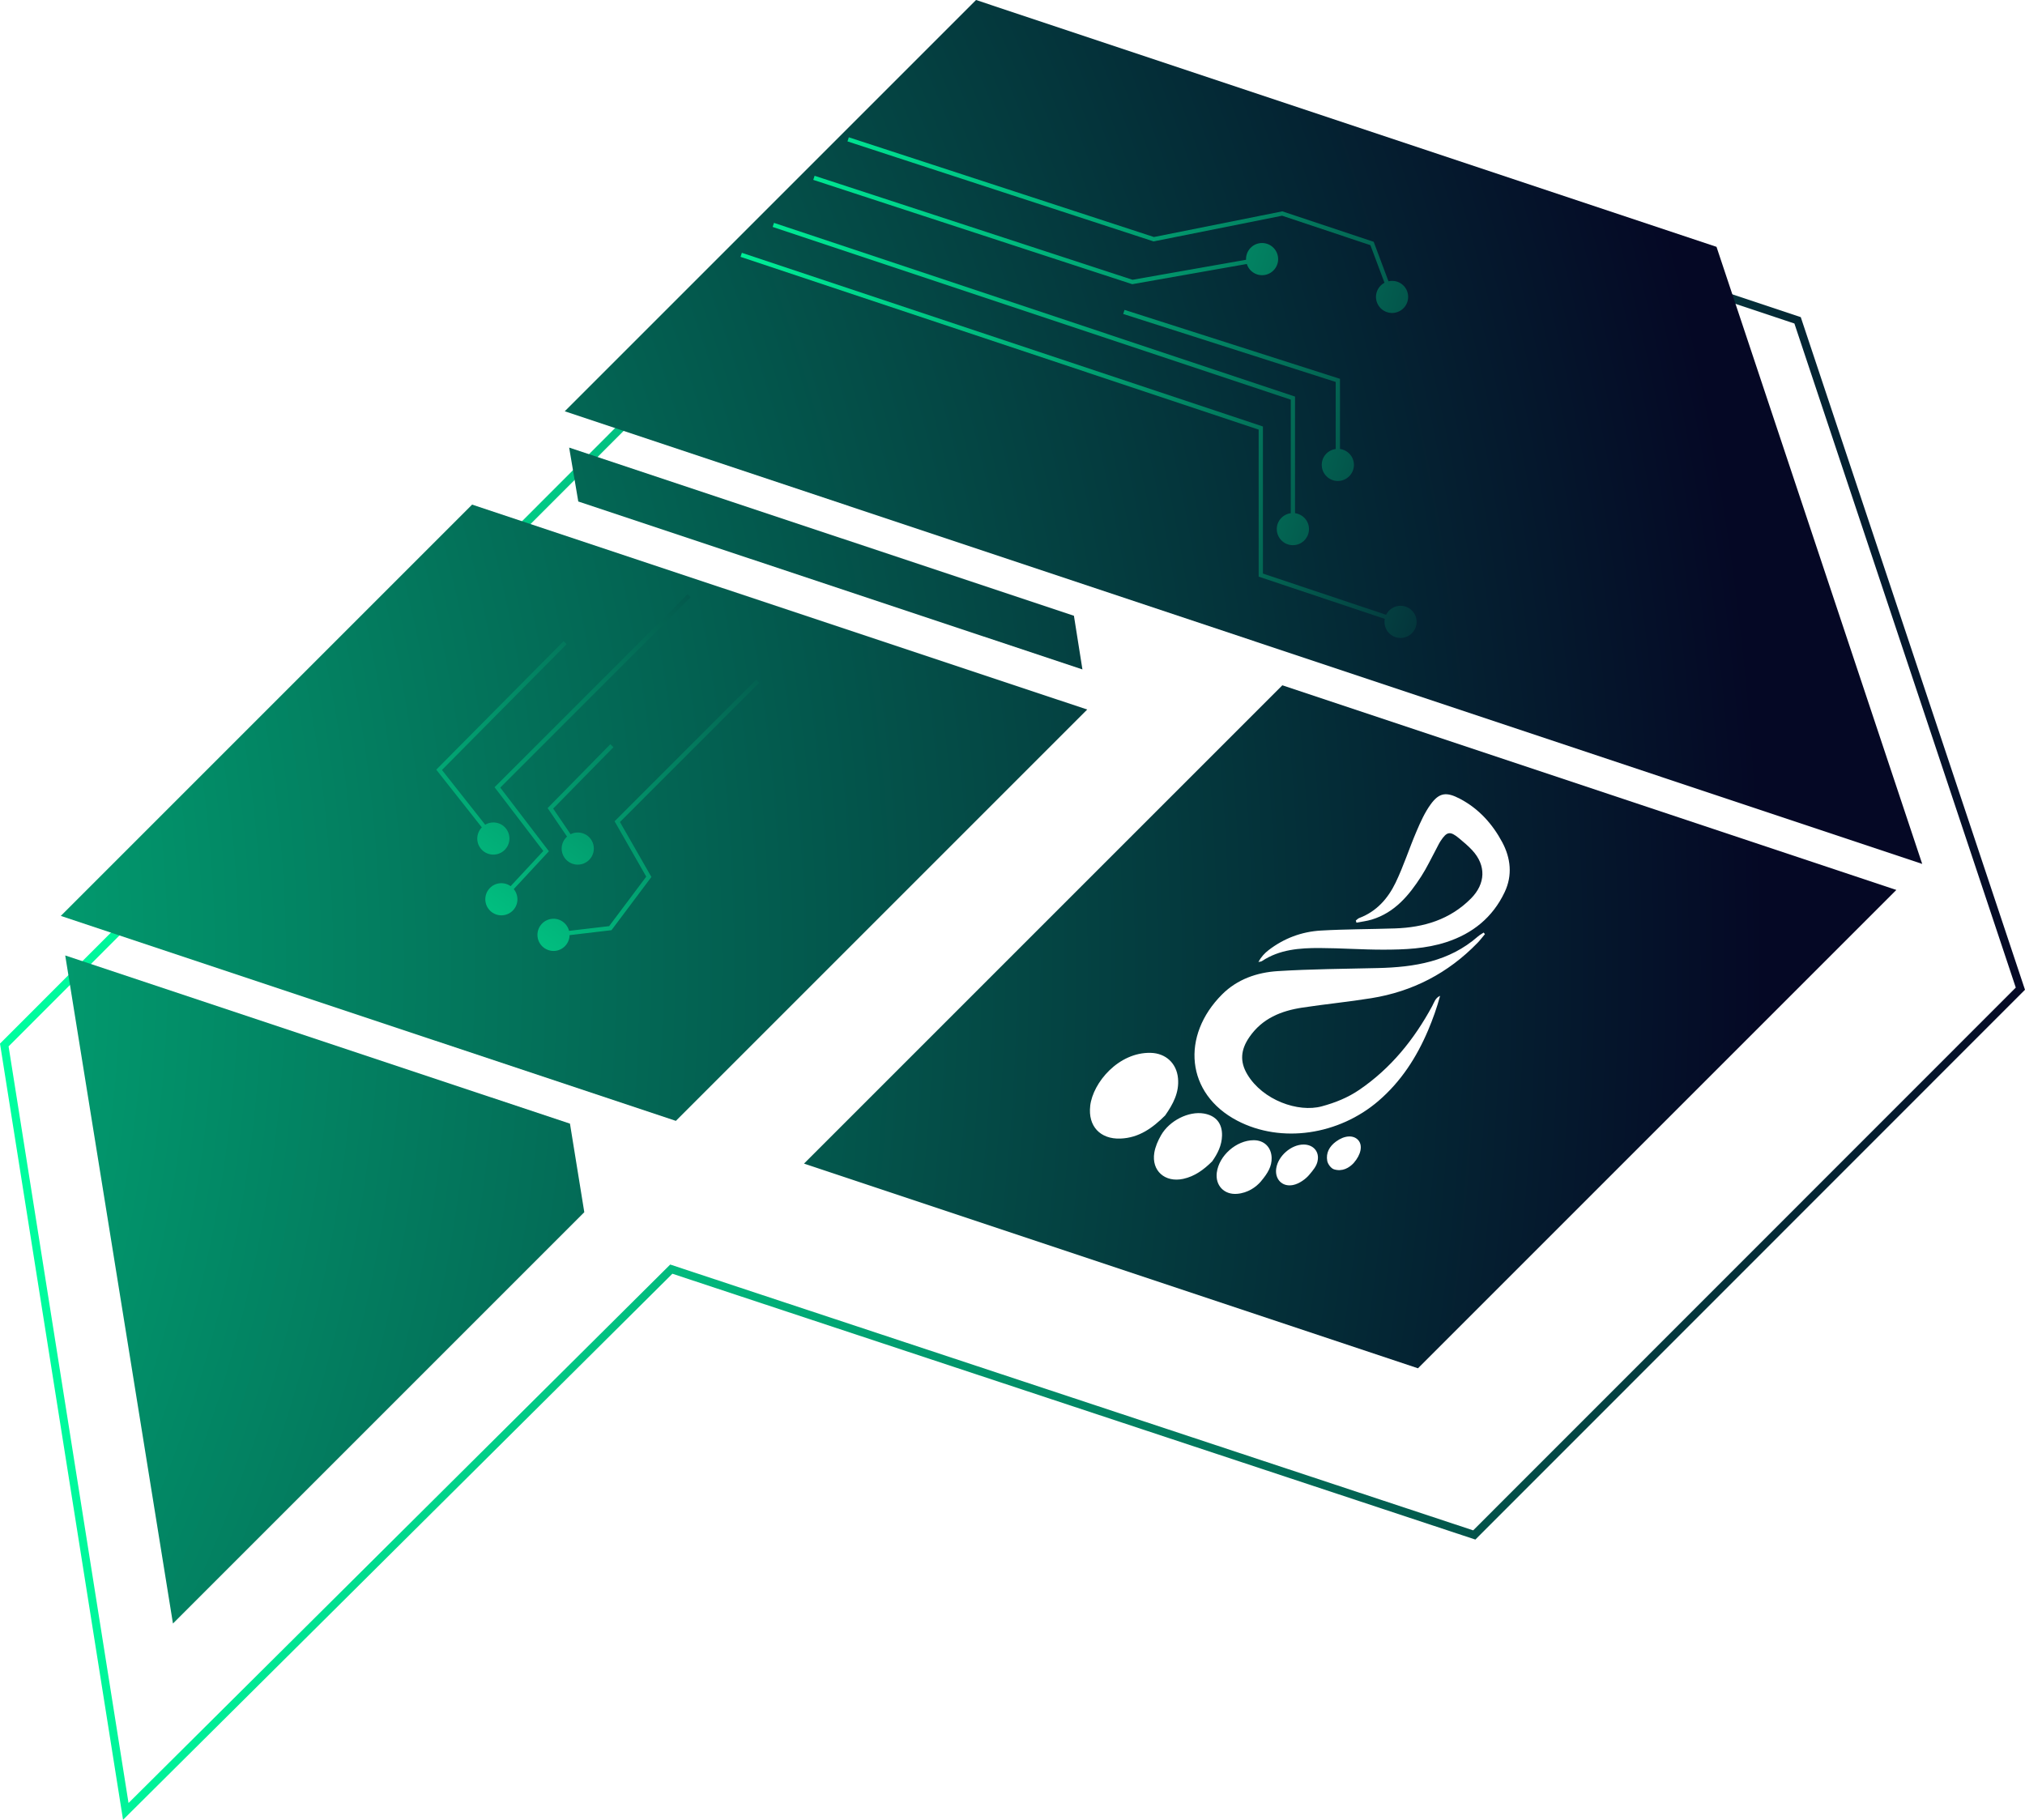 <?xml version="1.0" encoding="UTF-8"?>
<svg id="Layer_1" data-name="Layer 1" xmlns="http://www.w3.org/2000/svg" xmlns:xlink="http://www.w3.org/1999/xlink" viewBox="0 0 754.73 678.28">
  <defs>
    <style>
      .cls-1 {
        fill: url(#linear-gradient-2);
      }

      .cls-2 {
        fill: url(#linear-gradient-6);
      }

      .cls-3 {
        fill: url(#radial-gradient-5);
      }

      .cls-4 {
        fill: url(#radial-gradient-4);
      }

      .cls-5 {
        fill: url(#linear-gradient-10);
      }

      .cls-6 {
        fill: none;
        stroke: url(#linear-gradient);
        stroke-miterlimit: 10;
        stroke-width: 3px;
      }

      .cls-7 {
        fill: url(#radial-gradient);
      }

      .cls-8 {
        fill: url(#linear-gradient-5);
      }

      .cls-9 {
        fill: url(#radial-gradient-2);
      }

      .cls-10 {
        fill: url(#radial-gradient-3);
      }

      .cls-11 {
        fill: url(#linear-gradient-7);
      }

      .cls-12 {
        fill: url(#linear-gradient-9);
      }

      .cls-13 {
        fill: url(#linear-gradient-3);
      }

      .cls-14 {
        fill: url(#linear-gradient-4);
      }

      .cls-15 {
        fill: url(#linear-gradient-8);
      }
    </style>
    <linearGradient id="linear-gradient" x1="0" y1="348.16" x2="754.73" y2="348.16" gradientUnits="userSpaceOnUse">
      <stop offset="0" stop-color="#00ffa0"/>
      <stop offset=".11" stop-color="#00ec96"/>
      <stop offset=".33" stop-color="#01bb7e"/>
      <stop offset=".64" stop-color="#026c57"/>
      <stop offset="1" stop-color="#050825"/>
    </linearGradient>
    <radialGradient id="radial-gradient" cx="-427.27" cy="359.5" fx="-427.27" fy="359.5" r="1085.26" gradientUnits="userSpaceOnUse">
      <stop offset="0" stop-color="#00ffa0"/>
      <stop offset="1" stop-color="#050825"/>
    </radialGradient>
    <radialGradient id="radial-gradient-2" cy="359.5" fy="359.5" r="1085.26" xlink:href="#radial-gradient"/>
    <radialGradient id="radial-gradient-3" cx="-427.27" cy="359.5" fx="-427.27" fy="359.5" r="1085.26" xlink:href="#radial-gradient"/>
    <radialGradient id="radial-gradient-4" cx="-427.27" cy="359.5" fx="-427.27" fy="359.5" r="1085.26" xlink:href="#radial-gradient"/>
    <radialGradient id="radial-gradient-5" cx="-427.27" cy="359.5" fx="-427.27" fy="359.5" r="1085.26" xlink:href="#radial-gradient"/>
    <linearGradient id="linear-gradient-2" x1="152.52" y1="67.61" x2="595.19" y2="211.61" gradientUnits="userSpaceOnUse">
      <stop offset=".17" stop-color="#00ffa0"/>
      <stop offset=".24" stop-color="#00f49a"/>
      <stop offset=".37" stop-color="#00d78c"/>
      <stop offset=".54" stop-color="#01a875"/>
      <stop offset=".74" stop-color="#036854"/>
      <stop offset=".96" stop-color="#04162c"/>
      <stop offset="1" stop-color="#050825"/>
    </linearGradient>
    <linearGradient id="linear-gradient-3" x1="171.66" y1="8.79" x2="614.32" y2="152.79" xlink:href="#linear-gradient-2"/>
    <linearGradient id="linear-gradient-4" x1="158.39" y1="49.58" x2="601.05" y2="193.58" xlink:href="#linear-gradient-2"/>
    <linearGradient id="linear-gradient-5" x1="176.44" y1="-5.91" x2="619.1" y2="138.09" xlink:href="#linear-gradient-2"/>
    <linearGradient id="linear-gradient-6" x1="147.14" y1="84.15" x2="589.81" y2="228.15" xlink:href="#linear-gradient-2"/>
    <linearGradient id="linear-gradient-7" x1="122" y1="404.39" x2="327.34" y2="129.72" gradientUnits="userSpaceOnUse">
      <stop offset="0" stop-color="#00ffa0"/>
      <stop offset=".61" stop-color="#036653"/>
      <stop offset="1" stop-color="#050825"/>
    </linearGradient>
    <linearGradient id="linear-gradient-8" x1="152.92" y1="427.5" x2="358.26" y2="152.84" xlink:href="#linear-gradient-7"/>
    <linearGradient id="linear-gradient-9" x1="107.07" y1="393.22" x2="312.4" y2="118.56" xlink:href="#linear-gradient-7"/>
    <linearGradient id="linear-gradient-10" x1="134.8" y1="413.95" x2="340.13" y2="139.29" xlink:href="#linear-gradient-7"/>
  </defs>
  <polygon class="cls-6" points="46.88 675.15 1.6 389.49 371.07 19.74 669.97 119.39 753.01 368.5 549.47 572.11 250.2 473.03 46.88 675.15"/>
  <g>
    <path class="cls-7" d="m215.53,186.92c62.64,20.87,124.82,41.58,187.9,62.59-1.17-7.4-2.12-13.4-3.17-20-62.64-20.87-124.83-41.59-188.13-62.68,1.31,7.74,2.36,13.95,3.4,20.1Z"/>
    <path class="cls-9" d="m639.75,92C547.25,61.16,455.46,30.56,363.78,0c-51.05,51.05-101.57,101.57-153.29,153.29,168.97,56.35,336.78,112.31,505.93,168.71-25.94-77.82-51.35-154.04-76.67-230.01Z"/>
    <path class="cls-10" d="m175.96,188.08c-51.36,51.36-101.96,101.96-153.3,153.3,76.93,25.64,153.05,51,229.24,76.39,50.99-50.99,101.64-101.64,153.31-153.31-77.48-25.82-153.62-51.19-229.25-76.38Z"/>
    <path class="cls-4" d="m24.31,356.12c13.48,83.59,26.72,165.7,40.15,249,51.78-51.78,102.43-102.43,153.31-153.31-1.79-11.04-3.56-21.97-5.34-33-62.75-20.91-124.83-41.59-188.12-62.69Z"/>
    <path class="cls-3" d="m299.66,433.7c77.04,25.68,152.95,50.99,228.83,76.29,59.72-59.72,118.58-118.58,178.29-178.29-77.16-25.72-153.3-51.1-228.84-76.28-59.57,59.57-118.56,118.56-178.28,178.28Zm106.66-21.51c1.02-8.74,10.63-20.06,22.54-19.77,5.61.14,9.67,3.86,10.19,9.48.49,5.31-1.84,9.64-4.8,13.86-4.62,4.6-9.7,8.35-16.66,8.61-7.54.28-12.14-4.63-11.26-12.18Zm34.65,27.2c-6.76,1.46-11.87-3.02-10.75-9.76.37-2.25,1.36-4.5,2.51-6.5,3.14-5.5,10.33-9.04,15.93-8.1,4.5.75,6.91,3.67,6.8,8.23-.09,3.67-1.66,6.76-3.68,9.61-3.12,3.08-6.46,5.58-10.8,6.52Zm28.99.94c-1.83,2.13-4.88,4.32-8.93,4.64-4.82.38-8.14-3.18-7.52-7.93.83-6.35,7.3-12.03,13.72-12.06,3.91-.02,6.61,2.6,6.72,6.56.08,3.12-1.34,5.63-4,8.79Zm21.08-7.42c-.44,1.8-1.47,3.07-3.18,5.08-1.14,1.34-3.55,3.24-5.99,3.7-4.08.78-6.83-2.29-6.2-6.27.72-4.59,5.54-8.79,10.13-8.83,3.7-.03,6.11,2.73,5.23,6.31Zm13.48.58c-1.67,1.79-4.23,3.31-7.34,2.34-1.09-.34-2.29-1.94-2.51-3.14-.54-2.96.8-5.39,3.24-7.19,3.19-2.36,6.57-2.57,8.36-.49,1.62,1.89,1.07,5.26-1.75,8.48Zm46.08-81.98c-10.89,11.2-24.1,18.05-39.48,20.53-8.53,1.38-17.14,2.21-25.69,3.51-7.89,1.2-14.95,3.99-19.77,10.98-3.24,4.7-3.65,9.12-.77,13.93,5.76,9.61,18.93,14.28,27.73,11.9,5.03-1.36,9.72-3.24,14-6.16,11.77-8.03,20.43-18.76,27.16-31.19.76-1.4,1.16-3.07,2.95-3.84-1.18,4.42-2.7,8.66-4.45,12.8-4.29,10.1-10.09,19.12-18.52,26.37-14.75,12.68-36.16,15.97-52.63,7.36-19.18-10.03-21.05-31.68-5.62-47.09,5.64-5.63,13-8.17,20.71-8.65,12.41-.78,24.86-.85,37.3-1.14,13.59-.32,26.6-2.37,37.32-11.78.64-.56,1.42-.97,2.13-1.45.16.2.31.4.47.59-.94,1.11-1.81,2.28-2.82,3.32Zm-1.89-34.61c-1.49-1.6-3.19-3.03-4.88-4.43-3.35-2.79-4.56-2.6-6.93,1.02-.64.98-1.12,2.06-1.68,3.09-1.81,3.35-3.43,6.83-5.49,10.02-4.58,7.12-9.9,13.53-18.44,16.14-1.85.57-3.82.78-5.73,1.16-.08-.27-.16-.54-.24-.8.43-.32.81-.76,1.29-.94,6.44-2.42,10.7-7.28,13.54-13.17,2.98-6.18,5.07-12.78,7.78-19.1,1.48-3.47,3.06-7,5.25-10.04,3.26-4.52,5.96-4.76,11.01-2.1,6.99,3.69,12.07,9.37,15.7,16.15,3.15,5.88,3.9,12.33.9,18.64-4.46,9.39-11.91,15.41-21.71,18.61-7.63,2.49-15.56,2.8-23.47,2.81-7.9.01-15.81-.58-23.71-.61-7.51-.03-14.98.51-21.55,4.86-.36.24-.89.23-1.34.33,1.05-1.89,2.33-3.28,3.81-4.41,5.74-4.41,12.33-6.88,19.48-7.29,9.2-.53,18.44-.49,27.65-.8,10.74-.36,20.48-3.28,28.29-11.15,5.46-5.5,5.73-12.32.47-17.98Z"/>
  </g>
  <g>
    <path class="cls-1" d="m481.07,191.28c-2.93.39-5.2,2.88-5.2,5.92,0,3.31,2.69,6,6,6s6-2.69,6-6c0-3.04-2.27-5.52-5.2-5.92v-43.47l-194.2-64.74-.5,1.51,193.11,64.38v42.32Z"/>
    <path class="cls-13" d="m422,105.92l42.69-7.53c.9,2.82,3.74,4.62,6.73,4.09,3.26-.58,5.44-3.69,4.86-6.95-.58-3.26-3.69-5.44-6.95-4.86-2.99.53-5.04,3.19-4.92,6.15l-42.3,7.46-118.5-38.76-.5,1.52,118.69,38.82.19.06Z"/>
    <path class="cls-14" d="m492.62,173.27c0,3.31,2.69,6,6,6s6-2.69,6-6c0-3.04-2.27-5.52-5.2-5.92v-26.15l-80.3-25.7-.49,1.52,79.19,25.34v24.99c-2.93.39-5.2,2.88-5.2,5.92Z"/>
    <path class="cls-8" d="m429.98,89.97l47.85-9.57,32.93,10.98,5.25,14.01c-2.61,1.4-3.86,4.52-2.79,7.37,1.16,3.1,4.62,4.67,7.72,3.51s4.67-4.62,3.51-7.72c-1.07-2.84-4.06-4.37-6.95-3.71l-5.52-14.72-34.06-11.35-47.85,9.57-113.71-37.16-.5,1.52,113.91,37.22.2.07Z"/>
    <path class="cls-2" d="m523.88,226.1c-2.88-.96-5.96.4-7.26,3.05l-45.92-15.37v-54.81l-194.2-64.74-.5,1.51,193.11,64.38v54.81l47.01,15.73c-.56,2.9,1.08,5.84,3.96,6.81,3.14,1.05,6.54-.64,7.59-3.78,1.05-3.14-.64-6.54-3.78-7.59Z"/>
  </g>
  <g>
    <path class="cls-11" d="m204.58,317.28l-18.13-23.73,70.98-70.98-1.13-1.13-71.97,71.97,18.16,23.77-12.17,13.11c-2.42-1.71-5.77-1.43-7.84.8-2.25,2.43-2.11,6.22.31,8.47s6.22,2.11,8.47-.31c2.07-2.23,2.1-5.59.22-7.87l13.09-14.09Z"/>
    <path class="cls-15" d="m282.96,254.46l-1.13-1.13-52.77,52.77,11.8,20.64-13.83,18.45-14.94,1.76c-.73-2.86-3.47-4.83-6.48-4.47-3.29.39-5.64,3.37-5.26,6.66s3.37,5.64,6.66,5.26c3.02-.36,5.22-2.9,5.27-5.86l15.62-1.84,14.88-19.83-11.72-20.49,51.91-51.91Z"/>
    <path class="cls-12" d="m187.59,317.23c2.6-2.05,3.04-5.82.99-8.42-1.88-2.38-5.2-2.93-7.75-1.42l-16.11-20.4,46.46-46.88-1.13-1.12-47.45,47.88,16.98,21.51c-2.06,2.12-2.3,5.48-.42,7.87,2.05,2.6,5.82,3.04,8.42.99Z"/>
    <path class="cls-5" d="m228.62,278.5l-1.14-1.12-23.37,23.81,7.23,10.63c-2.2,1.97-2.68,5.3-.97,7.82,1.86,2.74,5.59,3.45,8.33,1.59s3.45-5.59,1.59-8.33c-1.71-2.51-4.98-3.29-7.63-1.97l-6.49-9.55,22.46-22.87Z"/>
  </g>
</svg>
